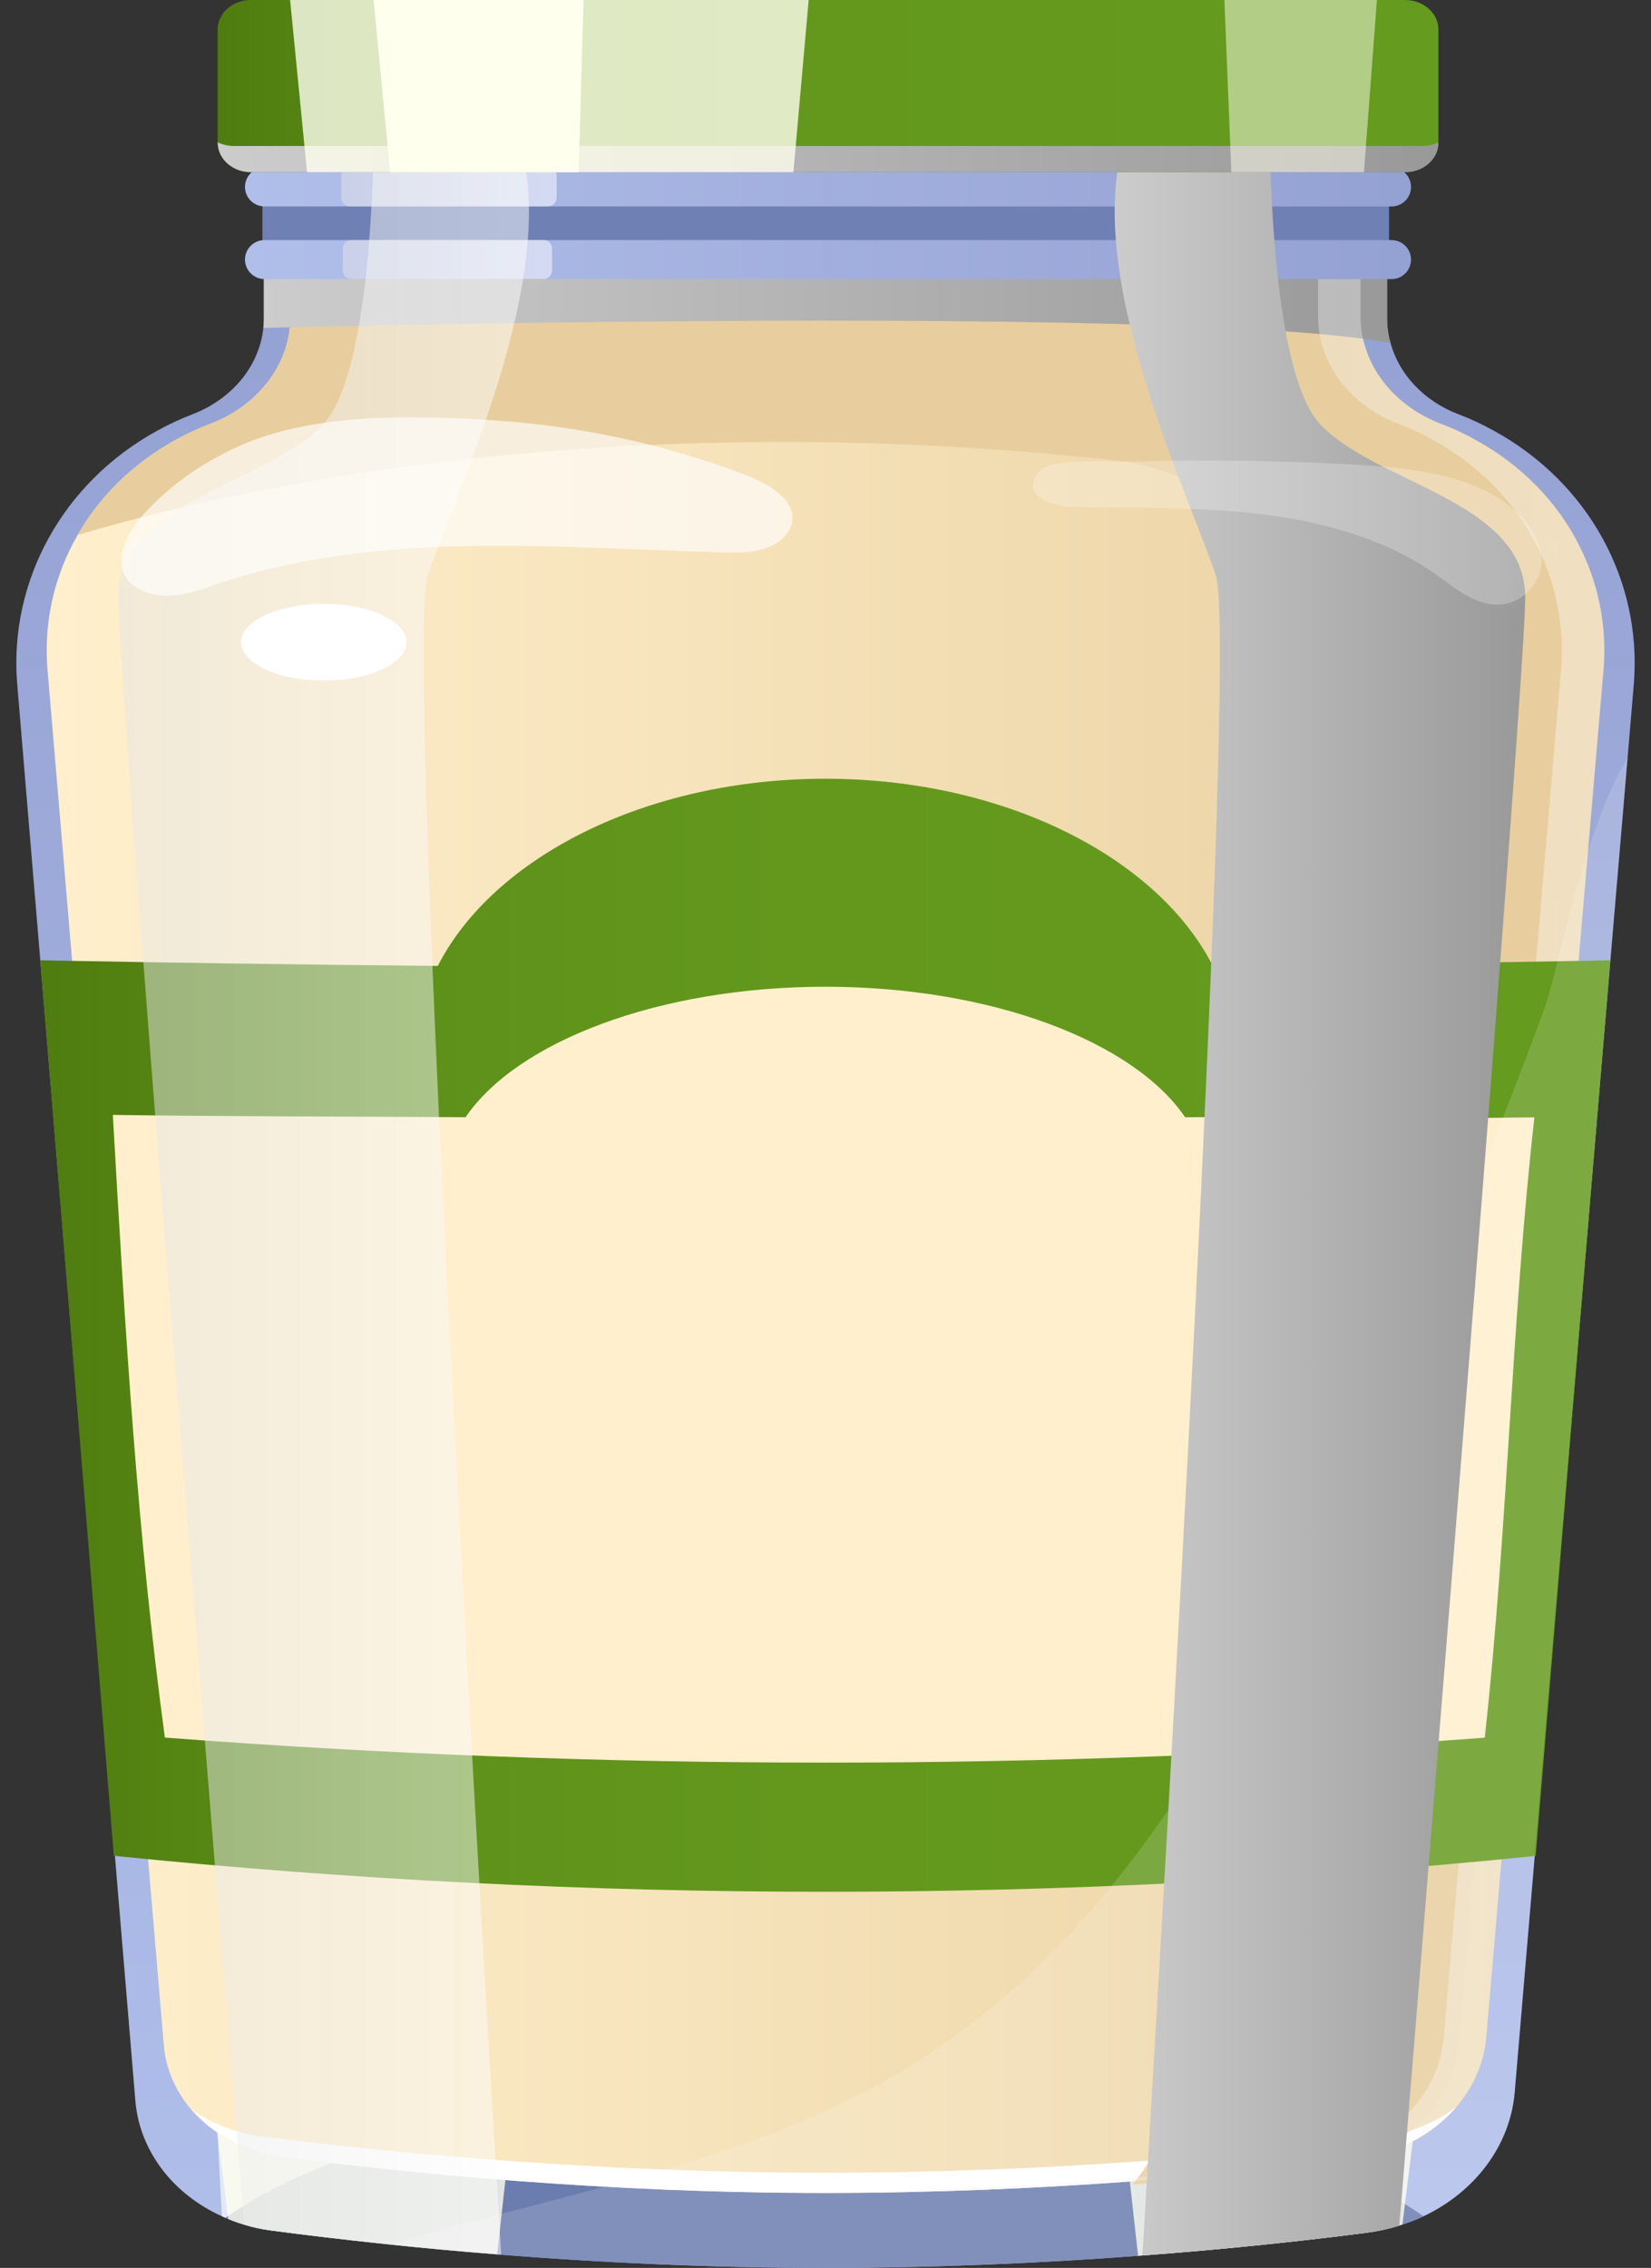 <svg width="67" height="92" viewBox="0 0 67 92" fill="none" xmlns="http://www.w3.org/2000/svg">
<rect x="0" y="0" width="67" height="92" fill="#333333" stroke="none"/>
<g clip-path="url(#clip0_236_172966)">
<path d="M66.311 27.649L66.053 30.713L65.352 38.956L62.31 74.965L61.469 84.877C61.284 87.051 59.845 88.923 57.769 89.906C57.495 90.037 57.207 90.148 56.913 90.24C56.455 90.397 55.968 90.509 55.466 90.574C52.999 90.894 49.833 91.242 46.184 91.511C42.382 91.799 38.055 92.001 33.462 92.001C28.869 92.001 24.239 91.778 20.34 91.465C20.281 91.459 20.23 91.459 20.178 91.451C18.649 91.333 17.209 91.196 15.88 91.058C15.4 91.007 14.935 90.961 14.492 90.908C13.2 90.764 12.026 90.62 10.992 90.482C10.623 90.436 10.262 90.358 9.915 90.246C9.693 90.187 9.472 90.109 9.265 90.017C9.227 90.004 9.191 89.984 9.154 89.971C9.102 89.952 9.05 89.925 9.007 89.906C7.036 89.022 5.661 87.261 5.493 85.219L4.637 74.966L1.635 38.956L0.69 27.649C0.394 23.59 2.499 19.596 6.398 17.462C6.849 17.213 7.329 16.99 7.823 16.801C9.432 16.179 10.526 14.837 10.687 13.305C10.702 13.173 10.709 13.036 10.709 12.906V10.261H56.291V12.906C56.291 13.253 56.335 13.587 56.431 13.914C56.778 15.19 57.782 16.265 59.177 16.801C59.68 16.99 60.151 17.213 60.602 17.462C64.508 19.596 66.606 23.59 66.31 27.649H66.311Z" fill="url(#paint0_linear_236_172966)"/>
<g style="mix-blend-mode:lighten" opacity="0.65">
<path d="M14.489 90.906C13.197 90.763 12.023 90.618 10.99 90.481C10.621 90.435 10.259 90.357 9.912 90.245C9.69 90.186 9.469 90.107 9.262 90.016C9.225 90.002 9.189 89.983 9.151 89.97C9.099 89.951 9.047 89.924 9.004 89.905L8.494 80.202L13.419 79.437L14.489 90.908V90.906Z" fill="white"/>
</g>
<path d="M57.767 89.905C57.458 90.055 57.125 90.18 56.785 90.284C56.364 90.416 55.92 90.513 55.464 90.573C53.034 90.887 49.932 91.227 46.359 91.496C42.512 91.79 38.126 92 33.459 92C24.185 92 15.989 91.149 10.99 90.481C10.34 90.395 9.72 90.225 9.151 89.97C13.575 86.802 22.819 84.621 33.504 84.621C38.289 84.621 42.786 85.059 46.692 85.832C50.901 86.657 54.423 87.868 56.867 89.322C57.184 89.512 57.487 89.708 57.767 89.905Z" fill="#6B7CAF"/>
<g style="mix-blend-mode:soft-light" opacity="0.8">
<path d="M21.911 75.783L20.176 91.45C18.552 91.319 17.031 91.181 15.635 91.031C13.884 90.847 12.327 90.657 10.99 90.481C10.362 90.395 9.794 90.239 9.262 90.016L7.697 77.418L21.911 75.781V75.783Z" fill="#FFFFEE"/>
</g>
<g style="mix-blend-mode:soft-light" opacity="0.8">
<path d="M58.588 76.765L56.912 90.239C56.454 90.395 55.967 90.507 55.465 90.573C52.999 90.893 49.832 91.24 46.184 91.509L44.374 75.128L58.588 76.765Z" fill="#FFFFEE"/>
</g>
<path d="M65.079 27.105L60.315 82.638C60.093 85.178 57.915 87.214 55.02 87.58C50.044 88.208 42.261 88.962 33.459 88.962C24.657 88.962 16.528 88.163 11.44 87.489C8.819 87.149 6.84 85.282 6.648 82.964L1.923 27.105C1.776 25.18 2.219 23.321 3.149 21.704C4.057 20.113 5.439 18.758 7.195 17.809C7.623 17.573 8.067 17.37 8.502 17.206C10.503 16.453 11.789 14.744 11.789 12.845V10.914H55.213V12.845C55.213 14.744 56.506 16.453 58.5 17.206C58.935 17.37 59.379 17.573 59.807 17.809C61.719 18.843 63.188 20.349 64.082 22.123C64.857 23.635 65.211 25.345 65.079 27.106V27.105Z" fill="url(#paint1_linear_236_172966)"/>
<path d="M55.775 86.762C50.624 87.39 42.571 88.14 33.456 88.14C24.34 88.14 15.938 87.342 10.671 86.673C9.571 86.533 8.585 86.142 7.784 85.576C8.649 86.579 9.931 87.292 11.444 87.491C16.532 88.16 24.481 88.958 33.457 88.958C42.432 88.958 50.044 88.209 55.021 87.58C56.705 87.367 58.142 86.588 59.097 85.477C58.189 86.147 57.051 86.606 55.776 86.763L55.775 86.762Z" fill="white"/>
<path d="M62.657 21.771C63.131 21.889 63.602 21.999 64.08 22.122C63.186 20.348 61.717 18.842 59.805 17.808C59.377 17.571 58.933 17.369 58.498 17.205C56.504 16.451 55.212 14.743 55.212 12.844V10.913H11.787V12.844C11.787 14.743 10.502 16.451 8.5 17.205C8.065 17.369 7.621 17.571 7.193 17.808C5.436 18.756 4.055 20.113 3.147 21.703C9.588 19.786 24.766 16.428 45.328 18.682C49.115 19.096 52.112 21.899 52.164 25.282C52.165 25.399 52.164 25.511 52.155 25.616L47.392 85.298C47.29 86.564 46.762 87.711 45.941 88.62C49.033 88.371 51.739 88.073 53.912 87.799C56.806 87.432 58.985 85.396 59.207 82.856L63.97 27.323C64.103 25.562 63.748 23.854 62.973 22.341C62.875 22.148 62.768 21.958 62.657 21.771Z" fill="#E8CE9E"/>
<path style="mix-blend-mode:color-burn" d="M56.431 13.912C48.302 12.407 14.136 13.218 10.687 13.303C10.701 13.172 10.708 13.035 10.708 12.905V10.96L36.987 10.259H56.289V12.905C56.289 13.252 56.333 13.586 56.428 13.912H56.431Z" fill="url(#paint2_linear_236_172966)"/>
<path style="mix-blend-mode:overlay" opacity="0.35" d="M64.081 22.122C63.188 20.348 61.718 18.842 59.806 17.808C59.378 17.571 58.934 17.369 58.499 17.205C56.505 16.451 55.213 14.743 55.213 12.844V10.913H53.49V12.844C53.49 14.743 54.782 16.451 56.776 17.205C57.211 17.369 57.655 17.571 58.083 17.808C59.995 18.842 61.465 20.348 62.358 22.122C63.133 23.634 63.488 25.344 63.355 27.105L58.592 82.638C58.37 85.178 56.191 87.214 53.297 87.58C48.487 88.188 41.054 88.909 32.615 88.957C32.896 88.958 33.175 88.962 33.458 88.962C42.26 88.962 50.042 88.209 55.02 87.58C57.914 87.214 60.093 85.178 60.315 82.638L65.078 27.105C65.21 25.344 64.856 23.635 64.081 22.122Z" fill="url(#paint3_linear_236_172966)"/>
<path d="M56.37 7.284H10.65V10.885H56.37V7.284Z" fill="#6F80B5"/>
<path d="M56.47 11.323L10.733 11.32C10.297 11.32 9.942 10.966 9.942 10.53C9.942 10.093 10.297 9.739 10.733 9.739L56.47 9.741C56.907 9.741 57.261 10.095 57.261 10.532C57.261 10.968 56.907 11.323 56.47 11.323Z" fill="url(#paint4_linear_236_172966)"/>
<path style="mix-blend-mode:overlay" opacity="0.5" d="M22.061 9.737H14.254C14.064 9.737 13.911 9.891 13.911 10.08V10.977C13.911 11.166 14.064 11.319 14.254 11.319H22.061C22.25 11.319 22.403 11.166 22.403 10.977V10.08C22.403 9.891 22.25 9.737 22.061 9.737Z" fill="url(#paint5_linear_236_172966)"/>
<path d="M56.47 8.376L10.733 8.374C10.297 8.374 9.942 8.02 9.942 7.583C9.942 7.147 10.297 6.792 10.733 6.792L56.47 6.795C56.907 6.795 57.261 7.149 57.261 7.586C57.261 8.022 56.907 8.376 56.47 8.376Z" fill="url(#paint6_linear_236_172966)"/>
<path style="mix-blend-mode:overlay" opacity="0.5" d="M22.24 6.792H14.197C14.005 6.792 13.85 6.948 13.85 7.139V8.027C13.85 8.219 14.005 8.374 14.197 8.374H22.24C22.432 8.374 22.588 8.219 22.588 8.027V7.139C22.588 6.948 22.432 6.792 22.24 6.792Z" fill="url(#paint7_linear_236_172966)"/>
<path d="M49.218 39.184C46.982 34.797 40.787 31.593 33.492 31.59C26.197 31.593 20.003 34.797 17.767 39.184C12.387 39.133 7.009 39.057 1.634 38.956C2.632 50.978 3.628 63.092 4.621 75.284C23.791 77.227 43.148 77.228 62.319 75.288C63.327 63.094 64.337 50.978 65.351 38.956C59.975 39.058 54.597 39.134 49.218 39.184Z" fill="url(#paint8_linear_236_172966)"/>
<path d="M48.092 45.321C46.016 42.263 40.265 40.03 33.494 40.028C26.722 40.03 20.971 42.263 18.895 45.321C13.902 45.286 9.57 45.298 4.579 45.227C5.076 53.952 5.564 62.151 6.691 70.487C24.488 71.842 42.457 71.842 60.254 70.49C61.189 61.99 61.328 53.709 62.268 45.327C57.279 45.398 53.086 45.286 48.091 45.321H48.092Z" fill="#FFEFCC"/>
<path style="mix-blend-mode:overlay" opacity="0.5" d="M17.355 23.353C16.469 26.057 19.475 77.177 20.338 91.463C20.279 91.457 20.227 91.457 20.175 91.45C18.647 91.332 17.207 91.195 15.877 91.057C14.032 90.868 12.385 90.664 10.989 90.481C10.62 90.435 10.258 90.357 9.911 90.245C8.751 76.136 4.802 27.575 4.802 24.224C4.802 20.296 10.901 19.628 13.138 17.186C14.15 16.079 14.674 13.212 14.94 10.258C15.301 6.218 15.176 2.041 15.176 2.041C15.176 2.041 16.867 -0.873 20.308 4.142C21.409 5.74 21.622 7.921 21.371 10.257C20.832 15.253 18.137 20.988 17.354 23.351L17.355 23.353Z" fill="url(#paint9_linear_236_172966)"/>
<g style="mix-blend-mode:lighten" opacity="0.15">
<path d="M66.052 30.712L61.466 84.876C61.281 87.05 59.842 88.922 57.766 89.905C57.492 90.036 57.204 90.147 56.91 90.239C56.452 90.395 55.965 90.507 55.463 90.573C52.997 90.893 49.83 91.24 46.181 91.509C42.379 91.797 38.052 92 33.459 92C28.637 92 24.111 91.771 20.175 91.45C18.646 91.332 17.207 91.195 15.877 91.057C16.497 90.855 17.125 90.671 17.737 90.5C23.962 88.792 30.46 87.495 35.953 84.386C44.585 79.502 49.481 70.899 53.491 62.551C56.88 55.494 59.93 48.318 62.633 41.038C63.261 39.349 64.169 33.935 66.052 30.713V30.712Z" fill="white"/>
</g>
<g style="mix-blend-mode:lighten" opacity="0.65">
<path d="M5.815 20.876C5.123 21.642 4.559 22.762 5.211 23.555C5.603 24.03 6.329 24.208 6.991 24.159C7.652 24.11 8.275 23.874 8.895 23.666C15.313 21.515 22.42 22.212 29.277 22.406C29.86 22.422 30.46 22.433 31.009 22.261C31.56 22.089 32.059 21.692 32.145 21.181C32.296 20.284 31.218 19.639 30.279 19.278C27.012 18.025 23.502 17.273 19.953 17.046C16.812 16.843 12.931 16.766 10.018 17.963C8.39 18.632 6.935 19.634 5.814 20.877L5.815 20.876Z" fill="white"/>
</g>
<path d="M16.496 26.052C16.496 26.911 14.995 27.608 13.142 27.608C11.289 27.608 9.788 26.912 9.788 26.052C9.788 25.193 11.289 24.497 13.142 24.497C14.995 24.497 16.496 25.193 16.496 26.052Z" fill="white"/>
<path style="mix-blend-mode:color-burn" d="M61.896 24.225C61.896 27.511 58.108 74.147 56.867 89.322C56.837 89.662 56.808 89.983 56.786 90.284C56.366 90.416 55.922 90.513 55.465 90.573C53.036 90.887 49.934 91.227 46.361 91.496C46.449 89.983 46.567 88.065 46.693 85.832C47.816 66.957 50.134 25.769 49.344 23.353C48.2 19.884 42.943 9.166 46.391 4.144C49.831 -0.872 51.523 2.042 51.523 2.042C51.523 2.042 51.154 14.567 53.553 17.186C55.798 19.628 61.897 20.296 61.897 24.224L61.896 24.225Z" fill="url(#paint10_linear_236_172966)"/>
<g style="mix-blend-mode:lighten" opacity="0.25">
<path d="M55.057 18.854C57.324 18.984 59.769 19.259 61.411 20.65C62.071 21.21 62.573 21.972 62.554 22.782C62.534 23.592 61.879 24.412 60.973 24.515C59.958 24.632 59.107 23.905 58.312 23.333C56.327 21.901 53.791 21.182 51.257 20.867C48.722 20.553 46.151 20.612 43.591 20.567C42.687 20.552 41.413 20.134 42.129 19.176C42.615 18.524 45.126 18.75 45.807 18.73C48.891 18.636 51.98 18.677 55.059 18.854H55.057Z" fill="white"/>
</g>
<path d="M58.373 1.191V5.787C58.373 6.447 57.767 6.985 57.021 6.985H10.177C9.439 6.985 8.833 6.449 8.833 5.787V1.191C8.833 0.536 9.438 0 10.177 0H57.021C57.767 0 58.373 0.536 58.373 1.191Z" fill="url(#paint11_linear_236_172966)"/>
<path style="mix-blend-mode:color-burn" d="M57.717 5.922H9.483C9.248 5.922 9.028 5.865 8.834 5.775C8.834 6.449 9.439 6.985 10.178 6.985H57.022C57.768 6.985 58.374 6.449 58.374 5.787C58.177 5.864 57.955 5.921 57.717 5.921V5.922Z" fill="url(#paint12_linear_236_172966)"/>
<g style="mix-blend-mode:soft-light" opacity="0.8">
<path d="M32.817 0L32.197 6.986H12.46L11.773 0H32.817Z" fill="#FFFFEE"/>
</g>
<g style="mix-blend-mode:soft-light" opacity="0.5">
<path d="M55.877 0L55.352 6.986H49.969L49.688 0H55.877Z" fill="#FFFFEE"/>
</g>
<g style="mix-blend-mode:soft-light">
<path d="M23.683 0L23.483 6.986H15.834L15.161 0H23.683Z" fill="#FFFFEE"/>
</g>
</g>
<defs>
<linearGradient id="paint0_linear_236_172966" x1="33.501" y1="92.224" x2="33.501" y2="10.259" gradientUnits="userSpaceOnUse">
<stop stop-color="#B0BEEA"/>
<stop offset="0.99" stop-color="#94A1D3"/>
</linearGradient>
<linearGradient id="paint1_linear_236_172966" x1="1.894" y1="49.939" x2="65.105" y2="49.939" gradientUnits="userSpaceOnUse">
<stop stop-color="#FFEFCC"/>
<stop offset="0.4" stop-color="#F7E4BC"/>
<stop offset="0.99" stop-color="#E8CE9E"/>
</linearGradient>
<linearGradient id="paint2_linear_236_172966" x1="10.688" y1="12.086" x2="56.431" y2="12.086" gradientUnits="userSpaceOnUse">
<stop stop-color="#CCCCCC"/>
<stop offset="1" stop-color="#999999"/>
</linearGradient>
<linearGradient id="paint3_linear_236_172966" x1="32.616" y1="49.939" x2="65.104" y2="49.939" gradientUnits="userSpaceOnUse">
<stop stop-color="#E6E6E6"/>
<stop offset="1" stop-color="white"/>
</linearGradient>
<linearGradient id="paint4_linear_236_172966" x1="9.944" y1="10.527" x2="57.263" y2="10.527" gradientUnits="userSpaceOnUse">
<stop stop-color="#B0BEEA"/>
<stop offset="0.99" stop-color="#94A1D3"/>
</linearGradient>
<linearGradient id="paint5_linear_236_172966" x1="13.912" y1="10.527" x2="22.404" y2="10.527" gradientUnits="userSpaceOnUse">
<stop stop-color="#E6E6E6"/>
<stop offset="1" stop-color="white"/>
</linearGradient>
<linearGradient id="paint6_linear_236_172966" x1="9.944" y1="7.581" x2="57.263" y2="7.581" gradientUnits="userSpaceOnUse">
<stop stop-color="#B0BEEA"/>
<stop offset="0.99" stop-color="#94A1D3"/>
</linearGradient>
<linearGradient id="paint7_linear_236_172966" x1="13.851" y1="7.582" x2="22.589" y2="7.582" gradientUnits="userSpaceOnUse">
<stop stop-color="#E6E6E6"/>
<stop offset="1" stop-color="white"/>
</linearGradient>
<linearGradient id="paint8_linear_236_172966" x1="1.635" y1="54.165" x2="65.351" y2="54.165" gradientUnits="userSpaceOnUse">
<stop stop-color="#4F7C0F"/>
<stop offset="0.09" stop-color="#558513"/>
<stop offset="0.25" stop-color="#5E911A"/>
<stop offset="0.48" stop-color="#63981D"/>
<stop offset="0.99" stop-color="#659B1F"/>
</linearGradient>
<linearGradient id="paint9_linear_236_172966" x1="4.802" y1="46.333" x2="21.466" y2="46.333" gradientUnits="userSpaceOnUse">
<stop stop-color="#E6E6E6"/>
<stop offset="1" stop-color="white"/>
</linearGradient>
<linearGradient id="paint10_linear_236_172966" x1="45.233" y1="46.348" x2="61.896" y2="46.348" gradientUnits="userSpaceOnUse">
<stop stop-color="#CCCCCC"/>
<stop offset="1" stop-color="#999999"/>
</linearGradient>
<linearGradient id="paint11_linear_236_172966" x1="8.833" y1="3.493" x2="58.373" y2="3.493" gradientUnits="userSpaceOnUse">
<stop stop-color="#4F7C0F"/>
<stop offset="0.09" stop-color="#558513"/>
<stop offset="0.25" stop-color="#5E911A"/>
<stop offset="0.48" stop-color="#63981D"/>
<stop offset="0.99" stop-color="#659B1F"/>
</linearGradient>
<linearGradient id="paint12_linear_236_172966" x1="8.833" y1="6.38" x2="58.372" y2="6.38" gradientUnits="userSpaceOnUse">
<stop stop-color="#CCCCCC"/>
<stop offset="1" stop-color="#999999"/>
</linearGradient>
<clipPath id="clip0_236_172966">
<rect width="65.676" height="92" fill="white" transform="translate(0.662)"/>
</clipPath>
</defs>
</svg>
